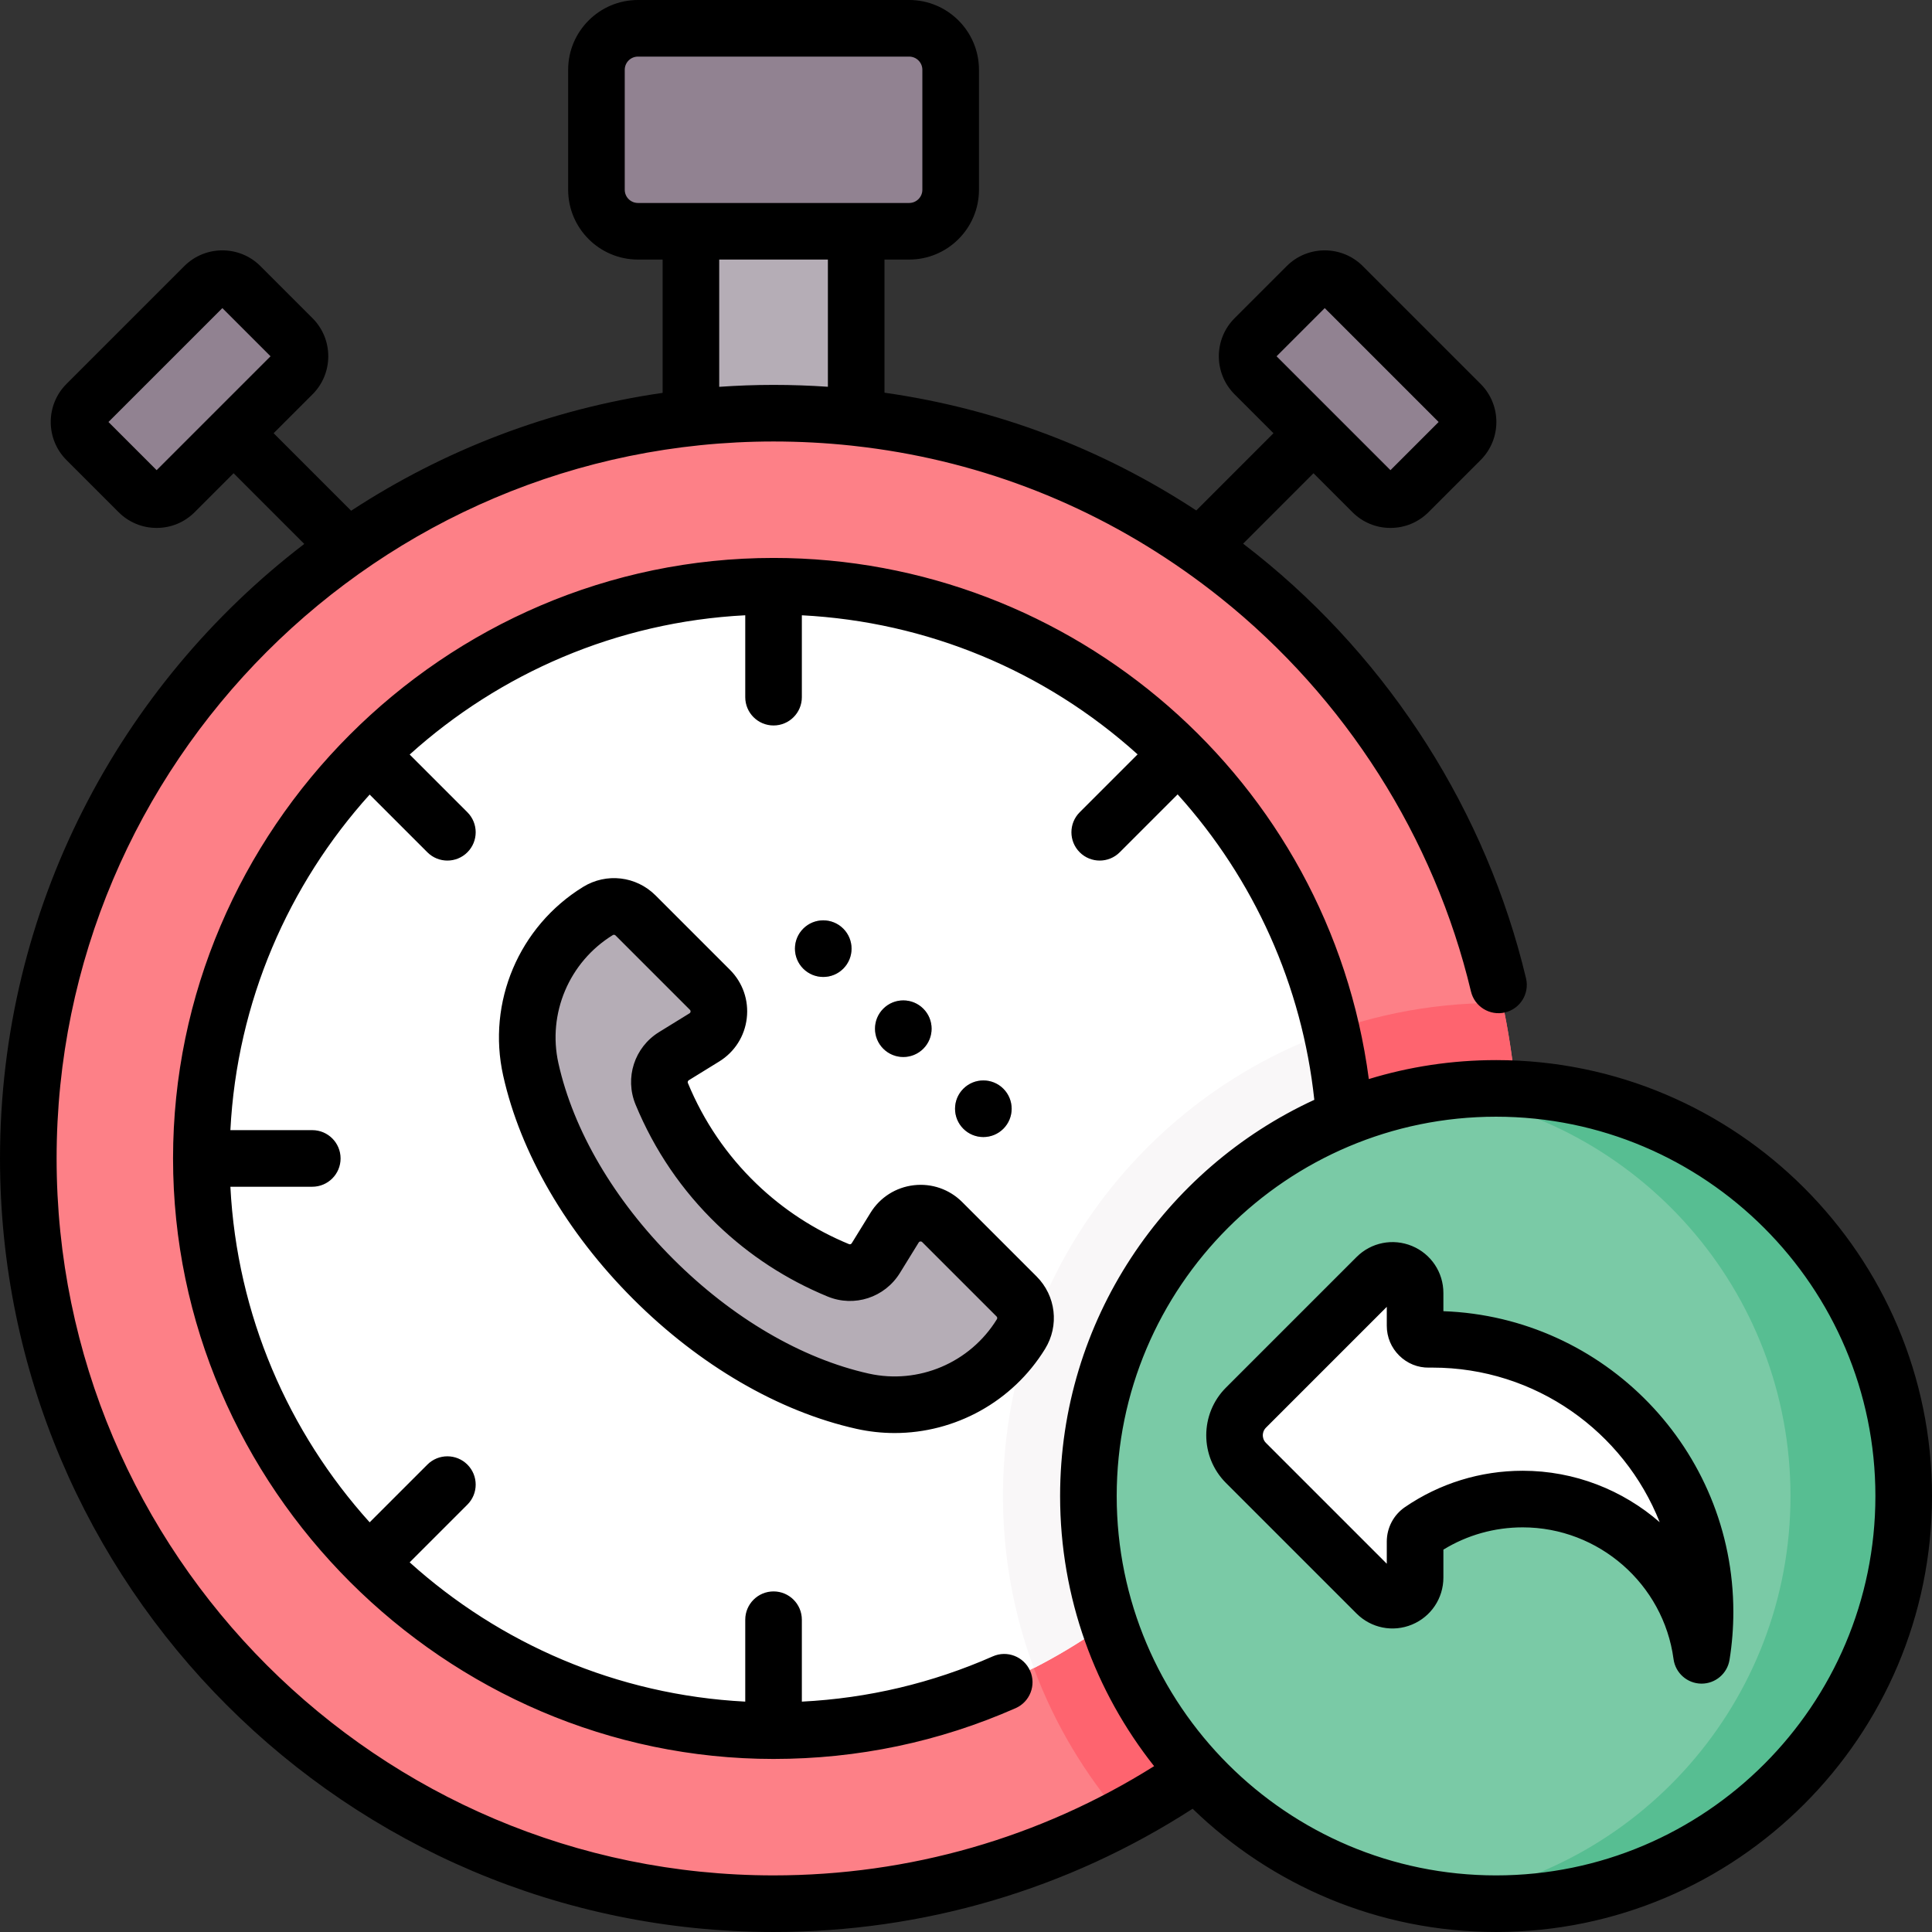 <svg id="Capa_1" enable-background="new 0 0 512 512" height="512" viewBox="0 0 512 512" width="512" xmlns="http://www.w3.org/2000/svg"><rect x="0" y="0" width="512" height="512" fill="#333333" stroke="none"/><g><g><g><g><g><path d="m363.709 130.427-31.231-31.231c-2.64-2.64-2.64-6.92 0-9.56l13.813-13.813c2.64-2.64 6.92-2.64 9.56 0l31.231 31.231c2.64 2.64 2.64 6.92 0 9.56l-13.813 13.813c-2.64 2.64-6.92 2.64-9.56 0z" fill="#918291"/></g><g><path d="m46.291 130.427 31.231-31.231c2.64-2.64 2.64-6.92 0-9.56l-13.814-13.813c-2.64-2.64-6.92-2.64-9.56 0l-31.231 31.231c-2.64 2.64-2.64 6.92 0 9.56l13.813 13.813c2.641 2.64 6.921 2.64 9.561 0z" fill="#918291"/></g></g><path d="m183.103 61.289h43.793v53.789h-43.793z" fill="#b5adb6"/><circle cx="205" cy="307" fill="#fd8087" r="197.5"/><path d="m265.796 396.469c0 32.525 11.887 62.272 31.549 85.141 62.543-33.146 105.155-98.896 105.155-174.61 0-14.124-1.495-27.897-4.313-41.182-.573-.007-1.144-.021-1.719-.021-72.168-.001-130.672 58.503-130.672 130.672z" fill="#fe646f"/><circle cx="205" cy="307" fill="#fff" r="151.636"/><path d="m356.636 307c0-11.598-1.307-22.889-3.773-33.741-50.725 17.953-87.067 66.333-87.067 123.209 0 16.042 2.896 31.405 8.186 45.603 49.067-25.108 82.654-76.167 82.654-135.071z" fill="#f9f7f8"/><path d="m240.936 61.289h-71.872c-6.075 0-11-4.925-11-11v-31.789c0-6.075 4.925-11 11-11h71.872c6.075 0 11 4.925 11 11v31.789c0 6.075-4.925 11-11 11z" fill="#918291"/><g><g><path d="m270.569 353.549c-8.786 14.25-25.632 21.426-41.972 17.786-18.366-4.092-38.337-15.225-55.521-32.409-17.186-17.186-28.319-37.157-32.411-55.524-3.64-16.34 3.536-33.186 17.786-41.972 3.194-1.969 7.323-1.486 9.977 1.167l19.708 19.708c3.697 3.697 2.974 9.876-1.476 12.62l-8.053 4.965c-3.38 2.084-4.756 6.31-3.239 9.979 3.293 7.963 9.242 18.984 19.891 29.229 9.525 9.164 19.453 14.478 26.904 17.551 3.658 1.509 7.87.117 9.947-3.251l4.967-8.056c2.744-4.451 8.923-5.173 12.62-1.476l19.705 19.705c2.654 2.654 3.137 6.783 1.167 9.977z" fill="#b5adb6"/></g></g></g><g><circle cx="396.469" cy="396.469" fill="#7acaa6" r="108.031"/><path d="m396.469 288.438c-5.091 0-10.097.36-15 1.042 52.563 7.303 93.031 52.417 93.031 106.99s-40.468 99.687-93.031 106.99c4.903.681 9.909 1.042 15 1.042 59.664 0 108.031-48.367 108.031-108.031s-48.367-108.033-108.031-108.033z" fill="#57be92"/><path d="m330.194 373.037 34.612-34.612c3.766-3.766 10.207-1.099 10.207 4.228v8.695c0 1.992 1.623 3.613 3.615 3.586.33-.004.66-.007.991-.007 39.895 0 72.236 32.342 72.236 72.237 0 3.918-.311 7.765-.917 11.515-3.137-23.381-23.162-41.414-47.404-41.414-10.009 0-19.299 3.075-26.979 8.329-.971.664-1.542 1.773-1.542 2.95v9.533c0 5.327-6.44 7.994-10.207 4.228l-34.612-34.612c-4.047-4.047-4.047-10.609 0-14.656z" fill="#fff"/></g><g fill="#b5adb6"><circle cx="218.171" cy="251.402" r="7.5"/><circle cx="239.384" cy="272.616" r="7.5"/><circle cx="260.598" cy="293.829" r="7.5"/></g></g><path d="m396.469 280.938c-11.725 0-23.045 1.761-33.717 5.024-10.479-79.29-78.552-138.102-157.752-138.102-87.41 0-159.14 72.017-159.14 159.14 0 87.234 72.167 159.14 159.14 159.14 22.318 0 43.904-4.529 64.156-13.461 3.79-1.672 5.507-6.099 3.836-9.889-1.672-3.79-6.099-5.507-9.889-3.836-16.057 7.082-33.047 11.105-50.604 11.996v-21.708c0-4.143-3.358-7.5-7.5-7.5s-7.5 3.357-7.5 7.5v21.705c-34.102-1.757-65.105-15.424-88.93-36.909l15.296-15.296c2.929-2.93 2.929-7.678 0-10.607-2.929-2.928-7.678-2.928-10.606 0l-15.296 15.295c-21.485-23.825-35.153-54.828-36.909-88.93h21.705c4.142 0 7.5-3.357 7.5-7.5s-3.358-7.5-7.5-7.5h-21.705c1.757-34.102 15.424-65.105 36.909-88.93l15.296 15.296c2.929 2.928 7.678 2.929 10.606 0 2.929-2.93 2.929-7.678 0-10.607l-15.296-15.296c23.825-21.484 54.828-35.152 88.93-36.909v21.705c0 4.143 3.358 7.5 7.5 7.5s7.5-3.357 7.5-7.5v-21.7c33.056 1.701 64.316 14.62 88.977 36.857l-15.342 15.342c-2.929 2.93-2.929 7.678 0 10.607 2.928 2.929 7.677 2.928 10.606 0l15.344-15.344c20.327 22.523 32.984 50.724 36.223 80.945-39.724 18.293-67.37 58.477-67.37 105.001 0 27.013 9.322 51.889 24.915 71.584-30.196 18.962-64.885 28.949-100.852 28.949-104.766 0-190-85.233-190-190s85.234-190 190-190c6.925 0 13.785.365 20.561 1.084.297.053.599.087.907.104 31.485 3.49 61.153 14.671 87.213 32.932.067.046.132.095.2.139 3.288 2.31 6.519 4.732 9.688 7.267 32.986 26.377 56.516 63.391 66.252 104.223.96 4.029 5.006 6.512 9.035 5.557 4.029-.961 6.517-5.007 5.556-9.035-10.508-44.067-35.892-84.006-71.476-112.46-1.158-.926-2.323-1.837-3.496-2.735l18.651-18.658 10.314 10.314c2.693 2.693 6.274 4.177 10.083 4.177s7.39-1.483 10.083-4.177l13.813-13.813c5.559-5.56 5.56-14.605 0-20.167l-31.231-31.23c-5.559-5.559-14.606-5.559-20.166 0l-13.813 13.813c-5.56 5.561-5.56 14.606 0 20.167l10.31 10.31-20.458 20.466c-25.076-16.456-53.05-27.011-82.626-31.207v-35.282h6.536c10.201 0 18.5-8.299 18.5-18.5v-31.789c0-10.201-8.299-18.5-18.5-18.5h-71.872c-10.201 0-18.5 8.299-18.5 18.5v31.789c0 10.201 8.299 18.5 18.5 18.5h6.536v35.328c-30.115 4.344-58.13 15.256-82.549 31.236l-20.536-20.543 10.31-10.31c5.56-5.561 5.56-14.606 0-20.167l-13.814-13.813c-5.56-5.559-14.606-5.558-20.166 0l-31.232 31.231c-5.559 5.561-5.558 14.606.001 20.166l13.813 13.813c2.693 2.694 6.274 4.178 10.083 4.178s7.39-1.483 10.083-4.177l10.314-10.314 18.727 18.734c-48.98 37.495-80.634 96.54-80.634 162.849 0 113.037 91.962 205 205 205 39.694 0 77.95-11.278 111.056-32.664 20.814 20.204 49.184 32.664 80.413 32.664 63.704 0 115.531-51.827 115.531-115.531s-51.827-115.531-115.531-115.531zm-45.398-199.288 30.184 30.183-12.766 12.767-30.184-30.183zm-131.671 20.848c-4.768-.325-9.568-.498-14.4-.498-4.842 0-9.641.181-14.4.513v-33.724h28.8zm-50.336-48.709c-1.93 0-3.5-1.57-3.5-3.5v-31.789c0-1.93 1.57-3.5 3.5-3.5h71.872c1.93 0 3.5 1.57 3.5 3.5v31.789c0 1.93-1.57 3.5-3.5 3.5zm-127.553 70.811-12.767-12.767 30.185-30.183 12.767 12.766zm354.958 372.4c-55.433 0-100.531-45.098-100.531-100.531s45.098-100.531 100.531-100.531 100.531 45.097 100.531 100.531-45.098 100.531-100.531 100.531zm-151.781-219.081c2.929-2.929 2.929-7.678 0-10.606-2.929-2.929-7.678-2.929-10.607 0s-2.929 7.677 0 10.606 7.678 2.929 10.607 0zm21.213 21.213c2.929-2.929 2.929-7.678 0-10.607s-7.678-2.929-10.607 0-2.929 7.677 0 10.607c2.929 2.929 7.678 2.929 10.607 0zm-42.427-42.426c2.929-2.929 2.929-7.678 0-10.607s-7.678-2.929-10.607 0-2.929 7.678 0 10.607c2.93 2.929 7.678 2.929 10.607 0zm159.039 90.773v-4.827c0-5.471-3.266-10.359-8.321-12.453-5.054-2.093-10.821-.945-14.688 2.922l-34.612 34.612c-6.965 6.966-6.965 18.298 0 25.264l34.612 34.611c3.869 3.868 9.636 5.017 14.688 2.923 5.055-2.094 8.322-6.982 8.322-12.454v-7.408c6.318-3.868 13.543-5.903 21.021-5.903 20.117 0 37.301 15.009 39.971 34.911.495 3.686 3.615 6.452 7.333 6.502.034.001.068.001.102.001 3.674 0 6.815-2.667 7.402-6.304.672-4.159 1.013-8.436 1.013-12.712-.001-42.998-34.211-78.156-76.843-79.685zm21.021 42.287c-11.202 0-21.996 3.333-31.214 9.639-3.01 2.06-4.807 5.477-4.807 9.14v5.861l-32.016-32.016c-.729-.729-.838-1.581-.838-2.024s.109-1.295.838-2.024l32.016-32.016v5.022c0 2.993 1.173 5.799 3.304 7.899 2.124 2.096 4.907 3.234 7.9 3.186.3-.003.601-.005.902-.005 27.312 0 50.727 16.999 60.22 40.974-9.791-8.518-22.548-13.636-36.305-13.636zm-220.992-103.492 8.053-4.965c4.086-2.519 6.75-6.698 7.307-11.466.558-4.767-1.069-9.447-4.463-12.842l-19.708-19.707c-5.134-5.135-13.036-6.058-19.217-2.248-16.989 10.474-25.497 30.562-21.17 49.986 4.578 20.549 16.804 41.572 34.428 59.196 17.622 17.622 38.644 29.848 59.193 34.426 3.374.752 6.766 1.116 10.126 1.116 15.984 0 31.205-8.248 39.86-22.286 0-.001 0-.002 0-.002 3.81-6.18 2.886-14.082-2.248-19.216l-19.703-19.703c-3.394-3.395-8.078-5.02-12.843-4.464-4.768.558-8.947 3.222-11.465 7.307l-4.968 8.056c-.152.247-.456.356-.703.254-9.188-3.789-17.453-9.18-24.564-16.022-7.85-7.552-13.96-16.532-18.16-26.688-.109-.269-.006-.576.245-.732zm-14.105 6.462c4.996 12.082 12.271 22.771 21.623 31.767 8.472 8.151 18.311 14.57 29.244 19.08 7.085 2.923 15.157.294 19.19-6.248l4.968-8.057c.042-.067.152-.247.439-.28.287-.029.437.115.493.172l19.706 19.705c.197.196.232.5.085.737-7.122 11.552-20.766 17.337-33.957 14.402-17.803-3.967-36.216-14.76-51.849-30.393-15.634-15.634-26.428-34.048-30.393-51.851-2.938-13.188 2.85-26.835 14.401-33.957.098-.061.207-.09.314-.09.154 0 .307.061.423.177l19.708 19.708c.056.056.205.204.171.492s-.213.398-.281.44l-8.054 4.965c-6.546 4.04-9.168 12.127-6.231 19.231z"/></g></svg>